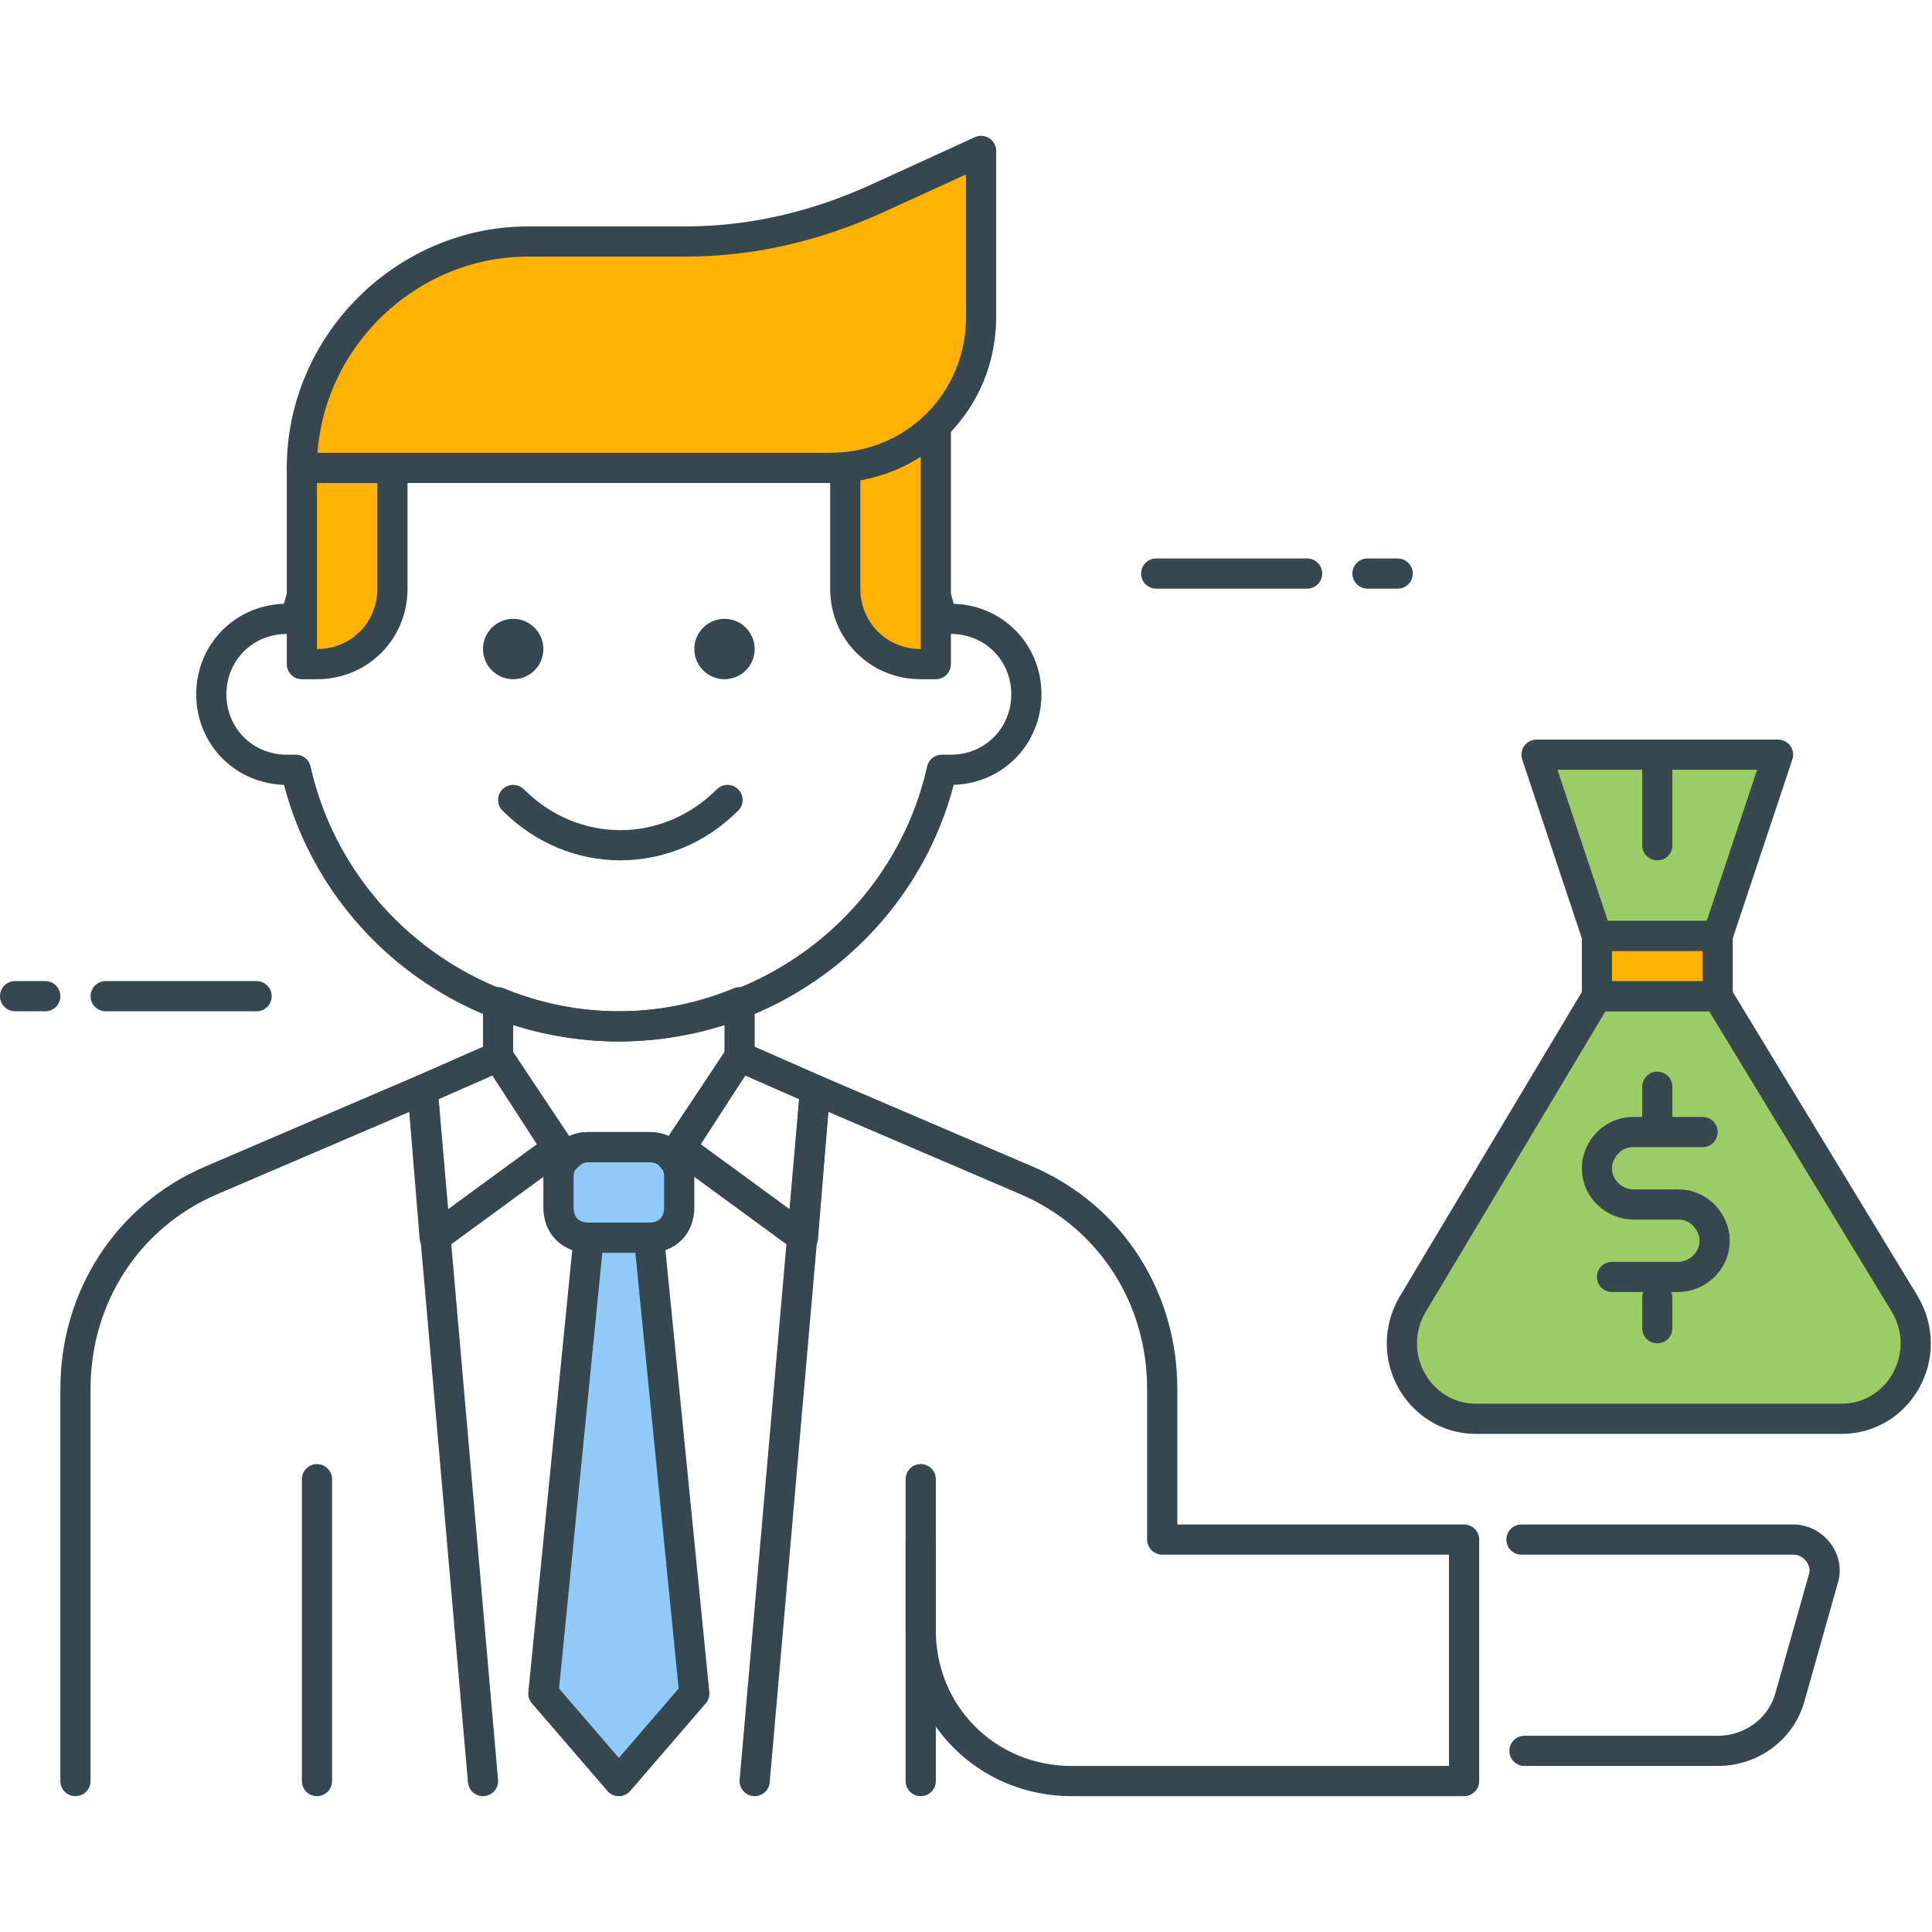 <?xml version="1.0" encoding="utf-8"?>
<!-- Generator: Adobe Illustrator 21.1.0, SVG Export Plug-In . SVG Version: 6.00 Build 0)  -->
<svg version="1.1" id="Icon_Set" xmlns="http://www.w3.org/2000/svg" xmlns:xlink="http://www.w3.org/1999/xlink" x="0px" y="0px"
	 viewBox="0 0 64 64" style="enable-background:new 0 0 64 64;" xml:space="preserve">
<style type="text/css">
	.st0{fill:none;stroke:#37474F;stroke-linecap:round;stroke-linejoin:round;stroke-miterlimit:10;}
	.st1{fill:#FFB300;stroke:#37474F;stroke-linecap:round;stroke-linejoin:round;stroke-miterlimit:10;}
	.st2{fill:#90CAF9;stroke:#37474F;stroke-linecap:round;stroke-linejoin:round;stroke-miterlimit:10;}
	.st3{fill:#FFFFFF;stroke:#37474F;stroke-linecap:round;stroke-linejoin:round;stroke-miterlimit:10;}
	.st4{fill:#FF7043;stroke:#37474F;stroke-linecap:round;stroke-linejoin:round;stroke-miterlimit:10;}
	.st5{fill:#9CCC65;stroke:#37474F;stroke-linecap:round;stroke-linejoin:round;stroke-miterlimit:10;}
	.st6{fill:#37474F;}
	.st7{fill:#37474F;stroke:#37474F;stroke-linecap:round;stroke-linejoin:round;stroke-miterlimit:10;}
	.st8{fill:none;stroke:#37474F;stroke-linecap:square;stroke-linejoin:round;stroke-miterlimit:10;}
</style>
<g id="Investor">
	<g>
		<g>
			<line class="st0" x1="8.5" y1="33" x2="3.5" y2="33"/>
			<line class="st0" x1="1.5" y1="33" x2="0.5" y2="33"/>
		</g>
		<g>
			<line class="st0" x1="38.3" y1="19" x2="43.3" y2="19"/>
			<line class="st0" x1="45.3" y1="19" x2="46.3" y2="19"/>
		</g>
		<g>
			<g>
				<path class="st0" d="M31.5,20.5c-0.1,0-0.2,0-0.3,0c-1.1-4.9-5.5-8.5-10.7-8.5s-9.6,3.6-10.7,8.5c-0.1,0-0.2,0-0.3,0
					C8.1,20.5,7,21.6,7,23s1.1,2.5,2.5,2.5c0.1,0,0.2,0,0.3,0c1.1,4.9,5.5,8.5,10.7,8.5s9.6-3.6,10.7-8.5c0.1,0,0.2,0,0.3,0
					c1.4,0,2.5-1.1,2.5-2.5S32.9,20.5,31.5,20.5z"/>
				<path class="st1" d="M10.5,22H10v-6.5h3v4C13,20.9,11.9,22,10.5,22z"/>
				<path class="st1" d="M28,15.4v4.1c0,1.4,1.1,2.5,2.5,2.5H31v-7.9C30.2,14.8,29.2,15.3,28,15.4z"/>
				<g>
					<circle class="st6" cx="24" cy="21.5" r="1"/>
					<circle class="st6" cx="17" cy="21.5" r="1"/>
				</g>
				<path class="st0" d="M17,26.5c2,2,5.1,2,7.1,0"/>
				<path class="st1" d="M27.5,15.5H10v0c0-4.1,3.4-7.5,7.5-7.5h5.2C24.9,8,27,7.5,29,6.6L32.5,5v5.5C32.5,13.3,30.3,15.5,27.5,15.5
					z"/>
			</g>
			<polygon class="st2" points="23,56.1 20.5,59 18,56.1 19.5,41 21.5,41 			"/>
			<line class="st0" x1="10.5" y1="59" x2="10.5" y2="49"/>
			<line class="st0" x1="30.5" y1="59" x2="30.5" y2="49"/>
			<g>
				<path class="st0" d="M16,59l-2-22.9l-7,3c-2.8,1.2-4.5,3.9-4.5,6.9V59"/>
				<path class="st0" d="M25,59l2-22.9l7,3c2.8,1.2,4.5,3.9,4.5,6.9V51h10v8h-13c-2.8,0-5-2.2-5-5v-3"/>
			</g>
			<g>
				<polygon class="st0" points="14.4,41 18.5,38 16.5,35 14,36.1 				"/>
				<polygon class="st0" points="26.6,41 22.5,38 24.5,35 27,36.1 				"/>
			</g>
			<path class="st2" d="M21.5,41h-2c-0.6,0-1-0.4-1-1v-1c0-0.6,0.4-1,1-1h2c0.6,0,1,0.4,1,1v1C22.5,40.6,22.1,41,21.5,41z"/>
			<path class="st0" d="M20.5,34c-1.4,0-2.8-0.3-4-0.8V35l2.2,3.4c0.2-0.2,0.4-0.4,0.8-0.4h2c0.3,0,0.6,0.1,0.8,0.4l2.2-3.4v-1.8
				C23.3,33.7,21.9,34,20.5,34z"/>
			<path class="st0" d="M50.5,58h6.4c1.1,0,2.1-0.7,2.4-1.8l1.1-3.9c0.2-0.6-0.3-1.3-1-1.3h-9"/>
		</g>
		<g>
			<path class="st5" d="M61,47H48.9c-1.9,0-3.1-2.1-2.1-3.8L52.9,33h4l6.2,10.2C64.1,44.9,62.9,47,61,47z"/>
			<rect x="52.9" y="31" class="st1" width="4" height="2"/>
			<g>
				<path class="st0" d="M56.4,37.5h-2.3c-0.7,0-1.2,0.6-1.2,1.2v0c0,0.7,0.6,1.2,1.2,1.2h1.5c0.7,0,1.2,0.6,1.2,1.2v0
					c0,0.7-0.6,1.2-1.2,1.2h-2.2"/>
				<line class="st0" x1="54.9" y1="36" x2="54.9" y2="37"/>
				<line class="st0" x1="54.9" y1="43" x2="54.9" y2="44"/>
			</g>
			<polygon class="st5" points="56.9,31 52.9,31 50.9,25 58.9,25 			"/>
			<line class="st5" x1="54.9" y1="25" x2="54.9" y2="28"/>
		</g>
	</g>
</g>
</svg>
